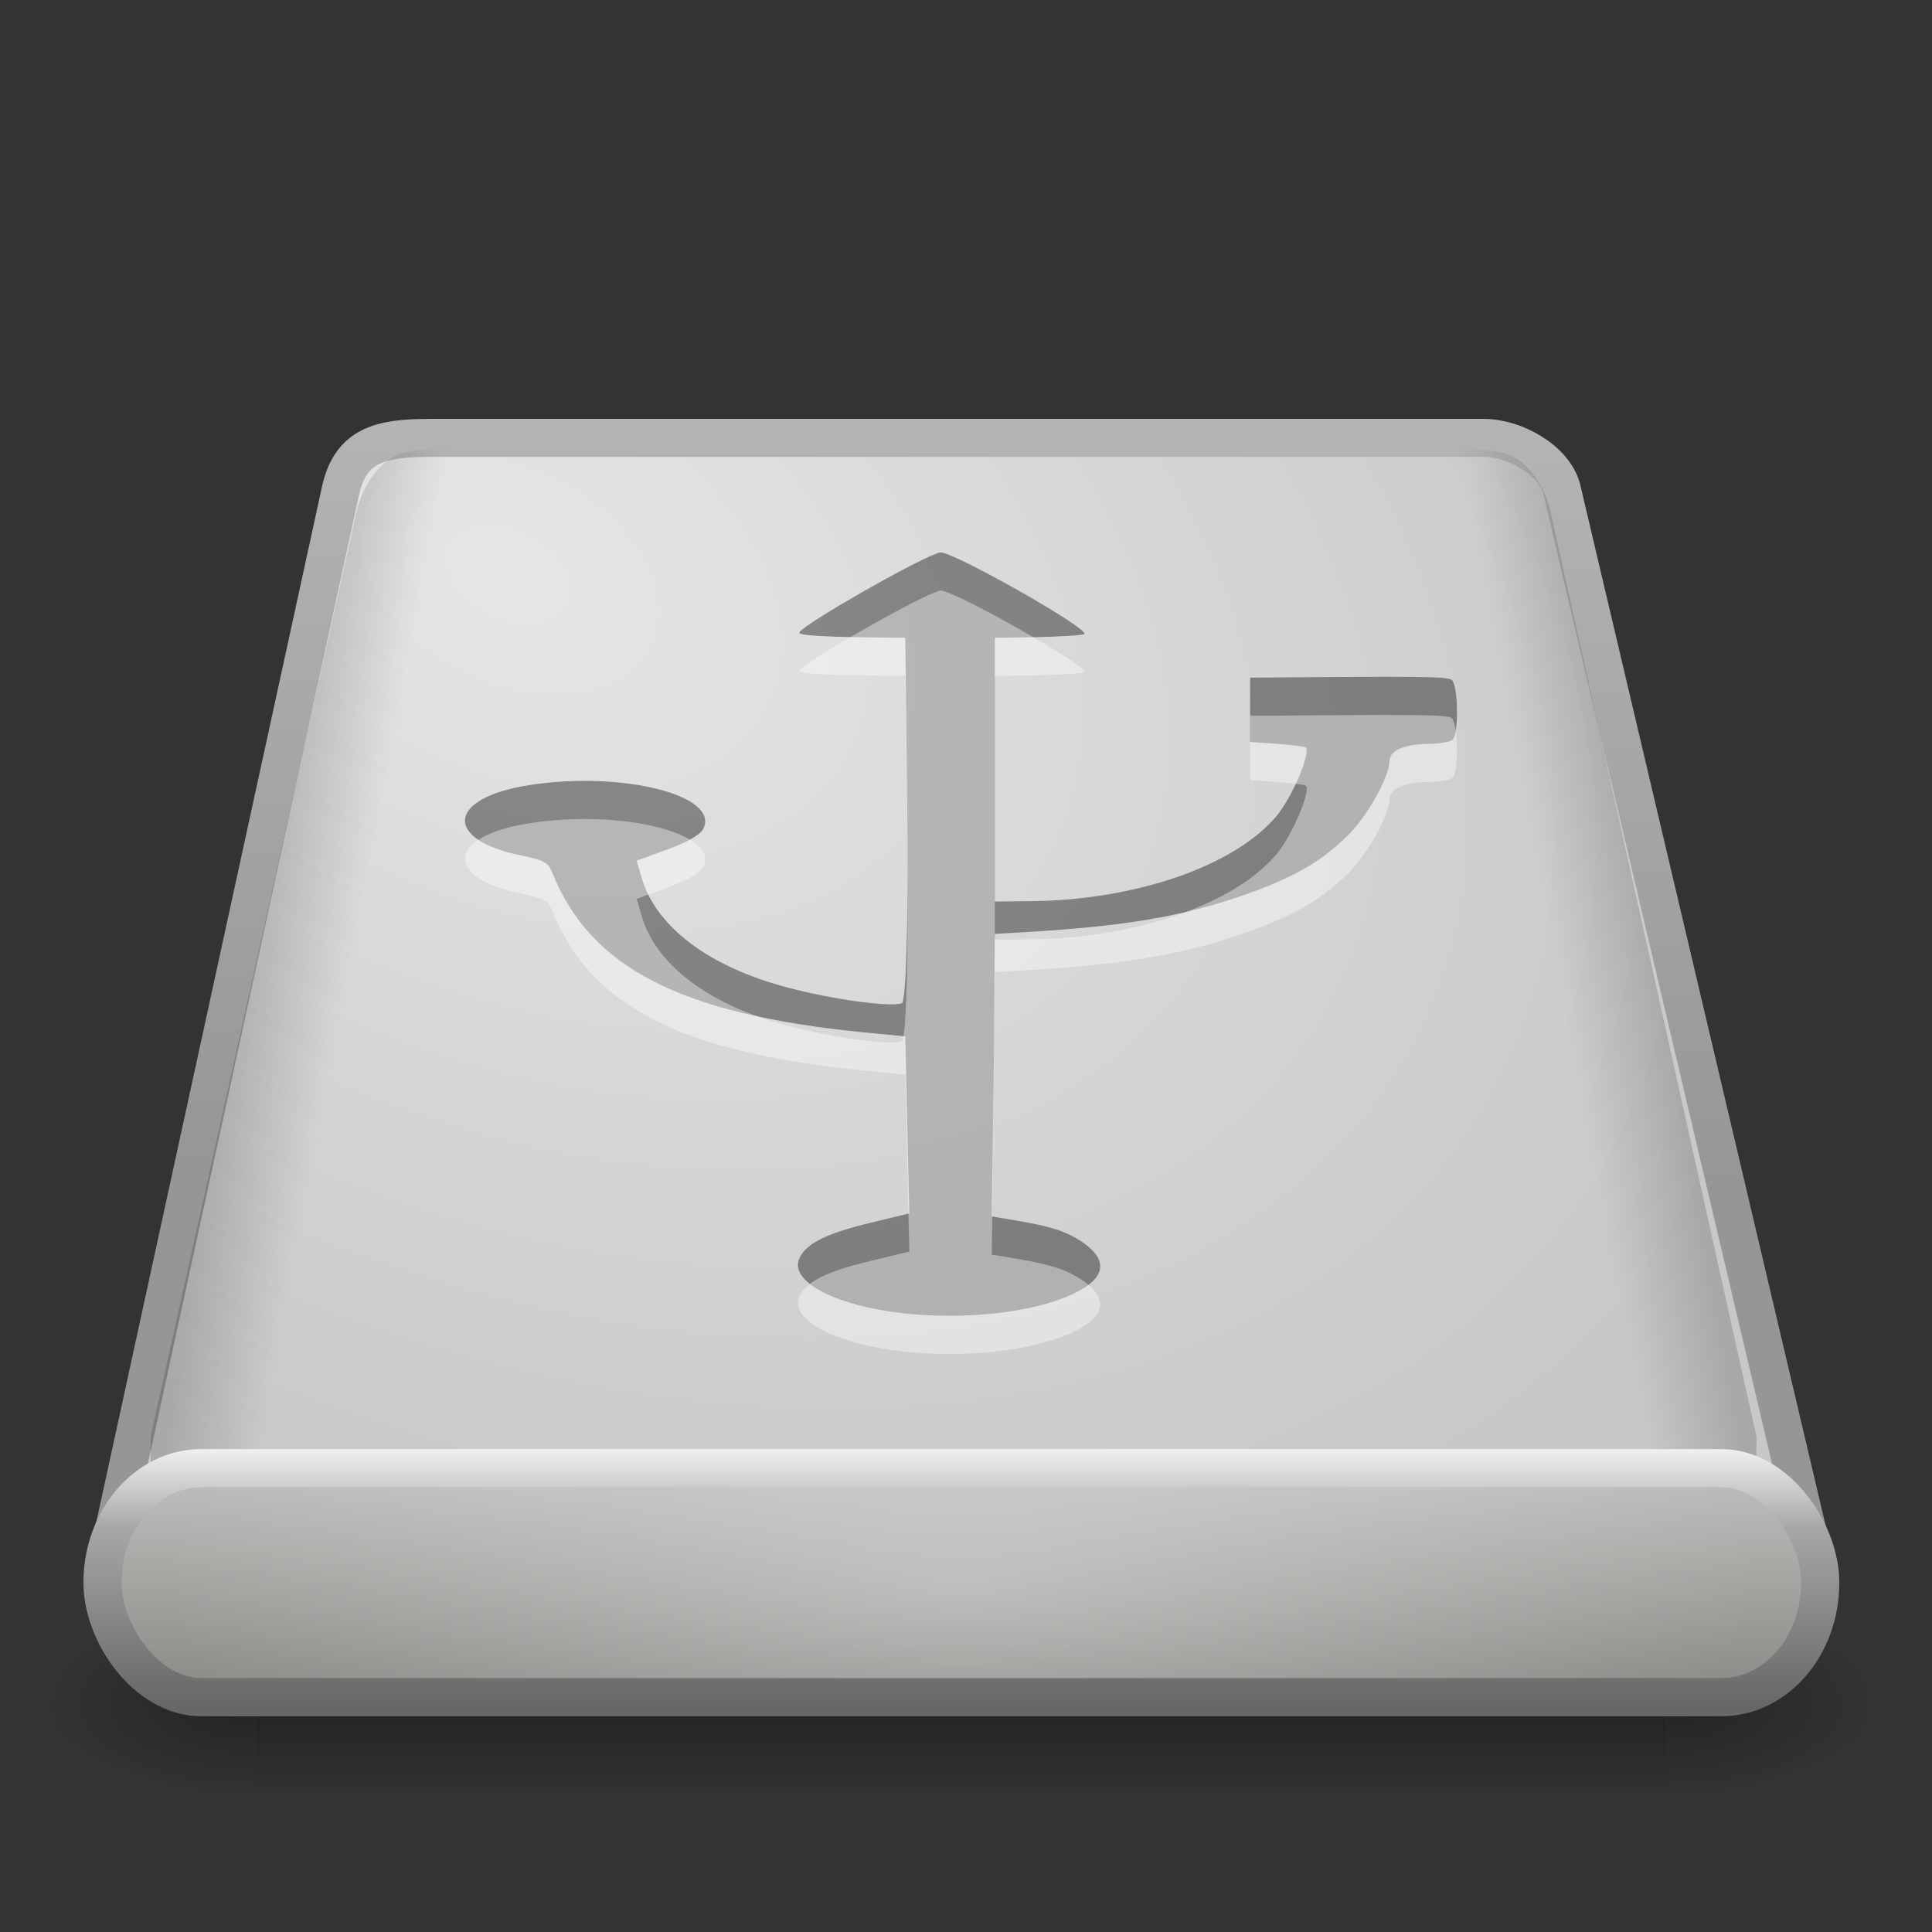 <?xml version="1.0" encoding="UTF-8" standalone="no"?>
<!-- Created with Inkscape (http://www.inkscape.org/) -->

<svg
   xmlns:dc="http://purl.org/dc/elements/1.1/"
   xmlns:cc="http://creativecommons.org/ns#"
   xmlns:rdf="http://www.w3.org/1999/02/22-rdf-syntax-ns#"
   xmlns:svg="http://www.w3.org/2000/svg"
   xmlns="http://www.w3.org/2000/svg"
   xmlns:xlink="http://www.w3.org/1999/xlink"
   xmlns:sodipodi="http://sodipodi.sourceforge.net/DTD/sodipodi-0.dtd"
   xmlns:inkscape="http://www.inkscape.org/namespaces/inkscape"
   width="128"
   height="128"
   id="svg26392"
   version="1.1"
   inkscape:version="0.48.5 r10040"
   sodipodi:docname="drive-harddisk-ieee1394.svg">
  <rect width="100%" height="100%" fill="#333333" stroke="none"/>
  <defs
     id="defs26394">
    <filter
       color-interpolation-filters="sRGB"
       inkscape:collect="always"
       id="filter10207">
      <feGaussianBlur
         inkscape:collect="always"
         stdDeviation="0.022"
         id="feGaussianBlur10209" />
    </filter>
    <filter
       color-interpolation-filters="sRGB"
       inkscape:collect="always"
       id="filter5190">
      <feGaussianBlur
         inkscape:collect="always"
         stdDeviation="0.11"
         id="feGaussianBlur5192" />
    </filter>
    <filter
       color-interpolation-filters="sRGB"
       inkscape:collect="always"
       id="filter7497">
      <feGaussianBlur
         inkscape:collect="always"
         stdDeviation="0.037"
         id="feGaussianBlur7499" />
    </filter>
    <linearGradient
       inkscape:collect="always"
       xlink:href="#linearGradient4827"
       id="linearGradient7553"
       gradientUnits="userSpaceOnUse"
       spreadMethod="reflect"
       x1="64.492"
       y1="83.274"
       x2="64.492"
       y2="83.705" />
    <linearGradient
       id="linearGradient4827">
      <stop
         id="stop4829"
         offset="0"
         style="stop-color:#a5acb2;stop-opacity:1" />
      <stop
         style="stop-color:#bdc1c7;stop-opacity:1"
         offset="0.643"
         id="stop4831" />
      <stop
         id="stop4833"
         offset="0.88"
         style="stop-color:#33373c;stop-opacity:1;" />
      <stop
         id="stop4835"
         offset="1"
         style="stop-color:#000000;stop-opacity:1;" />
    </linearGradient>
    <linearGradient
       gradientTransform="matrix(0.198,0,0,0.053,-33.507,68.753)"
       gradientUnits="userSpaceOnUse"
       xlink:href="#linearGradient5048-9"
       id="linearGradient3456"
       y2="609.505"
       x2="302.857"
       y1="366.648"
       x1="302.857" />
    <radialGradient
       gradientTransform="matrix(0.117,0,0,0.053,15.826,68.753)"
       gradientUnits="userSpaceOnUse"
       xlink:href="#linearGradient5060-4"
       id="radialGradient3453"
       fy="486.648"
       fx="605.714"
       r="117.143"
       cy="486.648"
       cx="605.714" />
    <radialGradient
       gradientTransform="matrix(-0.117,0,0,0.053,60.576,68.753)"
       gradientUnits="userSpaceOnUse"
       xlink:href="#linearGradient5060-4"
       id="radialGradient3450"
       fy="486.648"
       fx="605.714"
       r="117.143"
       cy="486.648"
       cx="605.714" />
    <linearGradient
       gradientTransform="matrix(2.598,0,0,2.598,-24.159,-18.166)"
       gradientUnits="userSpaceOnUse"
       xlink:href="#linearGradient3484-0"
       id="linearGradient3447"
       y2="10"
       x2="18.073"
       y1="29.797"
       x1="17.814" />
    <radialGradient
       gradientTransform="matrix(3.577,1.812,-1.216,2.402,-24.287,-23.203)"
       gradientUnits="userSpaceOnUse"
       xlink:href="#linearGradient7056-3"
       id="radialGradient3445"
       fy="8.49"
       fx="11.734"
       r="23.048"
       cy="8.49"
       cx="11.734" />
    <linearGradient
       gradientTransform="matrix(1.443,-0.036,0.054,2.145,73.474,-66.723)"
       gradientUnits="userSpaceOnUse"
       xlink:href="#linearGradient7406"
       id="linearGradient3442"
       y2="50.292"
       x2="-54.885"
       y1="48.915"
       x1="-59.202" />
    <linearGradient
       gradientTransform="matrix(-1.443,-0.036,-0.054,2.145,1.904,-66.723)"
       gradientUnits="userSpaceOnUse"
       xlink:href="#linearGradient7406-4"
       id="linearGradient3439"
       y2="50.292"
       x2="-54.885"
       y1="48.915"
       x1="-59.202" />
    <linearGradient
       spreadMethod="reflect"
       gradientTransform="matrix(2.462,0,0,2.833,-20.874,-34.747)"
       gradientUnits="userSpaceOnUse"
       xlink:href="#linearGradient3385-9"
       id="linearGradient3436"
       y2="46.001"
       x2="18.094"
       y1="39.789"
       x1="18.094" />
    <linearGradient
       gradientTransform="matrix(2.056,0,0,2.384,154.863,-79.042)"
       gradientUnits="userSpaceOnUse"
       xlink:href="#linearGradient4234-7"
       id="linearGradient3434"
       y2="74.808"
       x2="-56.731"
       y1="66.838"
       x1="-56.731" />
    <radialGradient
       gradientTransform="matrix(2.598,-2.7677972e-8,7.2267042e-8,0.928,-24.159,48.093)"
       gradientUnits="userSpaceOnUse"
       xlink:href="#linearGradient6310-8-8-4"
       id="radialGradient3431"
       fy="42"
       fx="24"
       r="21"
       cy="42"
       cx="24" />
    <linearGradient
       gradientTransform="matrix(2.287,0,0,2.776,-16.699,-21.423)"
       gradientUnits="userSpaceOnUse"
       xlink:href="#linearGradient3587-8-5"
       id="linearGradient3337"
       y2="25.51"
       x2="24"
       y1="18.49"
       x1="24" />
    <linearGradient
       id="linearGradient3587-8-5">
      <stop
         offset="0"
         style="stop-color:#000000;stop-opacity:1"
         id="stop3589-2-7" />
      <stop
         offset="1"
         style="stop-color:#363636;stop-opacity:1"
         id="stop3591-3-5" />
    </linearGradient>
    <linearGradient
       gradientTransform="matrix(1.837,-1.447,1.837,1.447,-81.673,17.326)"
       gradientUnits="userSpaceOnUse"
       xlink:href="#linearGradient3587-8-5"
       id="linearGradient3301"
       y2="33.695"
       x2="21.65"
       y1="29.672"
       x1="25.673" />
    <linearGradient
       gradientTransform="matrix(1.837,-1.447,1.837,1.447,-82.311,16.981)"
       gradientUnits="userSpaceOnUse"
       xlink:href="#linearGradient3587-8-5"
       id="linearGradient3304"
       y2="29.758"
       x2="21.691"
       y1="25.708"
       x1="25.741" />
    <linearGradient
       gradientUnits="userSpaceOnUse"
       xlink:href="#linearGradient3587-8-5"
       id="linearGradient3250"
       y2="33"
       x2="24"
       y1="31"
       x1="24"
       gradientTransform="matrix(2.598,0,0,2.598,-24.159,-15.567)" />
    <linearGradient
       gradientUnits="userSpaceOnUse"
       xlink:href="#linearGradient3587-8-5"
       id="linearGradient3339"
       y2="29.035"
       x2="24"
       y1="27"
       x1="24"
       gradientTransform="matrix(2.598,0,0,2.598,-24.159,-15.567)" />
    <linearGradient
       gradientUnits="userSpaceOnUse"
       xlink:href="#linearGradient3587-8-5"
       id="linearGradient3310"
       y2="18.987"
       x2="31"
       y1="12.499"
       x1="31"
       gradientTransform="matrix(2.598,0,0,2.598,-24.159,-15.567)" />
    <linearGradient
       id="linearGradient5048-9">
      <stop
         offset="0"
         style="stop-color:#000000;stop-opacity:0"
         id="stop5050-4" />
      <stop
         offset="0.5"
         style="stop-color:#000000;stop-opacity:1"
         id="stop5056-1" />
      <stop
         offset="1"
         style="stop-color:#000000;stop-opacity:0"
         id="stop5052-4" />
    </linearGradient>
    <linearGradient
       id="linearGradient5060-4">
      <stop
         offset="0"
         style="stop-color:#000000;stop-opacity:1"
         id="stop5062-0" />
      <stop
         offset="1"
         style="stop-color:#000000;stop-opacity:0"
         id="stop5064-4" />
    </linearGradient>
    <linearGradient
       id="linearGradient7056-3">
      <stop
         offset="0"
         style="stop-color:#e6e6e6;stop-opacity:1"
         id="stop7064-7" />
      <stop
         offset="1"
         style="stop-color:#c8c8c8;stop-opacity:1"
         id="stop7060-8" />
    </linearGradient>
    <linearGradient
       id="linearGradient3484-0">
      <stop
         offset="0"
         style="stop-color:#969696;stop-opacity:1"
         id="stop3486-9" />
      <stop
         offset="1"
         style="stop-color:#b4b4b4;stop-opacity:1"
         id="stop3488-3" />
    </linearGradient>
    <linearGradient
       id="linearGradient7406">
      <stop
         offset="0"
         style="stop-color:#000000;stop-opacity:0.402"
         id="stop7408" />
      <stop
         offset="1"
         style="stop-color:#000000;stop-opacity:0"
         id="stop7410" />
    </linearGradient>
    <linearGradient
       id="linearGradient7406-4">
      <stop
         offset="0"
         style="stop-color:#000000;stop-opacity:0.402"
         id="stop7408-1" />
      <stop
         offset="1"
         style="stop-color:#000000;stop-opacity:0"
         id="stop7410-5" />
    </linearGradient>
    <linearGradient
       id="linearGradient4234-7">
      <stop
         offset="0"
         style="stop-color:#bcbcba;stop-opacity:1"
         id="stop4236-2" />
      <stop
         offset="1"
         style="stop-color:#787a75;stop-opacity:1"
         id="stop4238-0-5" />
    </linearGradient>
    <linearGradient
       id="linearGradient3385-9">
      <stop
         offset="0"
         style="stop-color:#f0f0f0;stop-opacity:1"
         id="stop3387-0" />
      <stop
         offset="0.309"
         style="stop-color:#a7a7a7;stop-opacity:1"
         id="stop3389-2" />
      <stop
         offset="1"
         style="stop-color:#666666;stop-opacity:1"
         id="stop3391-4" />
    </linearGradient>
    <linearGradient
       id="linearGradient6310-8-8-4">
      <stop
         offset="0"
         style="stop-color:#ffffff;stop-opacity:1"
         id="stop6312-6-0-4" />
      <stop
         offset="1"
         style="stop-color:#ffffff;stop-opacity:0"
         id="stop6314-6-2-3" />
    </linearGradient>
    <radialGradient
       gradientTransform="matrix(1,-1.0652117e-8,2.7812622e-8,0.357,1.07e-6,24.5)"
       gradientUnits="userSpaceOnUse"
       xlink:href="#linearGradient6310-8-8-4-8"
       id="radialGradient4037"
       fy="42"
       fx="24"
       r="21"
       cy="42"
       cx="24" />
    <linearGradient
       id="linearGradient6310-8-8-4-8">
      <stop
         offset="0"
         style="stop-color:#ffffff;stop-opacity:1"
         id="stop6312-6-0-4-9" />
      <stop
         offset="1"
         style="stop-color:#ffffff;stop-opacity:0"
         id="stop6314-6-2-3-4" />
    </linearGradient>
    <linearGradient
       id="linearGradient3385-9-3">
      <stop
         offset="0"
         style="stop-color:#f0f0f0;stop-opacity:1"
         id="stop3387-0-7" />
      <stop
         offset="0.309"
         style="stop-color:#a7a7a7;stop-opacity:1"
         id="stop3389-2-0" />
      <stop
         offset="1"
         style="stop-color:#666666;stop-opacity:1"
         id="stop3391-4-6" />
    </linearGradient>
    <linearGradient
       spreadMethod="reflect"
       gradientTransform="matrix(0.948,0,0,1.09,1.265,-7.382)"
       gradientUnits="userSpaceOnUse"
       xlink:href="#linearGradient3385-9-3"
       id="linearGradient2984-8"
       y2="46.001"
       x2="18.094"
       y1="39.789"
       x1="18.094" />
    <linearGradient
       id="linearGradient4234-7-0">
      <stop
         offset="0"
         style="stop-color:#bcbcba;stop-opacity:1"
         id="stop4236-2-0" />
      <stop
         offset="1"
         style="stop-color:#787a75;stop-opacity:1"
         id="stop4238-0-5-1" />
    </linearGradient>
    <linearGradient
       gradientTransform="matrix(0.791,0,0,0.918,68.898,-24.429)"
       gradientUnits="userSpaceOnUse"
       xlink:href="#linearGradient4234-7-0"
       id="linearGradient2982-9"
       y2="74.808"
       x2="-56.731"
       y1="66.838"
       x1="-56.731" />
    <linearGradient
       id="linearGradient7406-4-5">
      <stop
         offset="0"
         style="stop-color:#000000;stop-opacity:0.402"
         id="stop7408-1-1" />
      <stop
         offset="1"
         style="stop-color:#000000;stop-opacity:0"
         id="stop7410-5-5" />
    </linearGradient>
    <linearGradient
       gradientTransform="matrix(-0.555,-0.014,-0.021,0.826,10.031,-19.688)"
       gradientUnits="userSpaceOnUse"
       xlink:href="#linearGradient7406-4-5"
       id="linearGradient3056"
       y2="50.292"
       x2="-54.885"
       y1="48.915"
       x1="-59.202" />
    <linearGradient
       id="linearGradient7406-5">
      <stop
         offset="0"
         style="stop-color:#000000;stop-opacity:0.402"
         id="stop7408-7" />
      <stop
         offset="1"
         style="stop-color:#000000;stop-opacity:0"
         id="stop7410-52" />
    </linearGradient>
    <linearGradient
       gradientTransform="matrix(0.555,-0.014,0.021,0.826,37.575,-19.688)"
       gradientUnits="userSpaceOnUse"
       xlink:href="#linearGradient7406-5"
       id="linearGradient2990"
       y2="50.292"
       x2="-54.885"
       y1="48.915"
       x1="-59.202" />
    <linearGradient
       id="linearGradient3484-05">
      <stop
         offset="0"
         style="stop-color:#969696;stop-opacity:1"
         id="stop3486-2" />
      <stop
         offset="1"
         style="stop-color:#b4b4b4;stop-opacity:1"
         id="stop3488-0" />
    </linearGradient>
    <linearGradient
       gradientTransform="translate(0,-1)"
       gradientUnits="userSpaceOnUse"
       xlink:href="#linearGradient3484-05"
       id="linearGradient2929-4"
       y2="10"
       x2="18.073"
       y1="29.797"
       x1="17.814" />
    <linearGradient
       id="linearGradient7056-0">
      <stop
         offset="0"
         style="stop-color:#e6e6e6;stop-opacity:1"
         id="stop7064-5" />
      <stop
         offset="1"
         style="stop-color:#c8c8c8;stop-opacity:1"
         id="stop7060-9" />
    </linearGradient>
    <radialGradient
       gradientTransform="matrix(1.377,0.697,-0.468,0.924,-0.049,-2.939)"
       gradientUnits="userSpaceOnUse"
       xlink:href="#linearGradient7056-0"
       id="radialGradient2927-8"
       fy="8.49"
       fx="11.734"
       r="23.048"
       cy="8.49"
       cx="11.734" />
    <radialGradient
       gradientTransform="matrix(-0.045,0,0,0.021,32.611,32.451)"
       gradientUnits="userSpaceOnUse"
       xlink:href="#linearGradient5060-1"
       id="radialGradient2936-0"
       fy="486.648"
       fx="605.714"
       r="117.143"
       cy="486.648"
       cx="605.714" />
    <linearGradient
       id="linearGradient5060-1">
      <stop
         offset="0"
         style="stop-color:#000000;stop-opacity:1"
         id="stop5062-7" />
      <stop
         offset="1"
         style="stop-color:#000000;stop-opacity:0"
         id="stop5064-7" />
    </linearGradient>
    <radialGradient
       gradientTransform="matrix(0.045,0,0,0.021,15.389,32.451)"
       gradientUnits="userSpaceOnUse"
       xlink:href="#linearGradient5060-1"
       id="radialGradient2939-1"
       fy="486.648"
       fx="605.714"
       r="117.143"
       cy="486.648"
       cx="605.714" />
    <linearGradient
       id="linearGradient5048-1">
      <stop
         offset="0"
         style="stop-color:#000000;stop-opacity:0"
         id="stop5050-9" />
      <stop
         offset="0.5"
         style="stop-color:#000000;stop-opacity:1"
         id="stop5056-9" />
      <stop
         offset="1"
         style="stop-color:#000000;stop-opacity:0"
         id="stop5052-7" />
    </linearGradient>
    <linearGradient
       gradientTransform="matrix(0.076,0,0,0.021,-3.597,32.451)"
       gradientUnits="userSpaceOnUse"
       xlink:href="#linearGradient5048-1"
       id="linearGradient3209"
       y2="609.505"
       x2="302.857"
       y1="366.648"
       x1="302.857" />
  </defs>
  <sodipodi:namedview
     id="base"
     pagecolor="#ffffff"
     bordercolor="#666666"
     borderopacity="1.0"
     inkscape:pageopacity="0.0"
     inkscape:pageshadow="2"
     inkscape:zoom="2.0000001"
     inkscape:cx="60.675688"
     inkscape:cy="58.436849"
     inkscape:current-layer="layer1-6"
     showgrid="true"
     inkscape:document-units="px"
     inkscape:grid-bbox="true"
     inkscape:window-width="817"
     inkscape:window-height="785"
     inkscape:window-x="774"
     inkscape:window-y="47"
     inkscape:window-maximized="0"
     showguides="true"
     inkscape:guide-bbox="true"
     inkscape:snap-grids="false"
     inkscape:snap-to-guides="false"
     inkscape:showpageshadow="false">
    <inkscape:grid
       type="xygrid"
       id="grid3056"
       empspacing="4"
       visible="true"
       enabled="true"
       snapvisiblegridlinesonly="true"
       spacingx="8px"
       spacingy="8px" />
  </sodipodi:namedview>
  <g
     id="layer1"
     inkscape:label="Layer 1"
     inkscape:groupmode="layer"
     transform="translate(0,64)">
    <g
       id="layer1-6"
       transform="translate(26,-47)">
      <g
         id="layer1-10"
         transform="matrix(2.528,0,0,2.528,-23,-12)">
        <g
           id="layer1-1">
          <rect
             style="opacity:0.3;fill:url(#linearGradient3209);fill-opacity:1;fill-rule:nonzero;stroke:none;stroke-width:0.5;marker:none;visibility:visible;display:inline;overflow:visible"
             id="rect2723"
             y="40"
             x="5.565"
             height="5"
             width="36.869" />
          <path
             style="opacity:0.3;fill:url(#radialGradient2939-1);fill-opacity:1;fill-rule:nonzero;stroke:none;stroke-width:0.5;marker:none;visibility:visible;display:inline;overflow:visible"
             id="path2725"
             d="m 42.417,40 c 0,0 0,5 0,5 C 44.726,45.009 48,43.88 48,42.5 48,41.12 45.423,40 42.417,40 z"
             inkscape:connector-curvature="0" />
          <path
             style="opacity:0.3;fill:url(#radialGradient2936-0);fill-opacity:1;fill-rule:nonzero;stroke:none;stroke-width:1;marker:none;visibility:visible;display:inline;overflow:visible"
             id="path2727"
             d="m 5.583,40 c 0,0 0,5 0,5 C 3.274,45.009 0,43.88 0,42.5 0,41.12 2.577,40 5.583,40 z"
             inkscape:connector-curvature="0" />
          <path
             style="fill:url(#radialGradient2927-8);fill-opacity:1;fill-rule:nonzero;stroke:url(#linearGradient2929-4);stroke-width:0.996;stroke-linecap:round;stroke-linejoin:round;stroke-miterlimit:4;stroke-opacity:1;stroke-dasharray:none;stroke-dashoffset:0;marker:none;visibility:visible;display:inline;overflow:visible;enable-background:accumulate"
             id="path6345"
             d="M 46.5,39.5 39.74,10.828 c -0.193,-0.734 -1.201,-1.33 -2.049,-1.33 l -27.617,0 c -1.303,0 -2.049,0.199 -2.324,1.33 L 1.5,39.5"
             inkscape:connector-curvature="0" />
          <path
             style="opacity:0.4;fill:url(#linearGradient2990);fill-opacity:1;fill-rule:nonzero;stroke:none;stroke-width:0.494;marker:none;visibility:visible;display:inline;overflow:visible;enable-background:accumulate"
             id="path6434"
             d="M 9.75,9.836 C 8.511,9.867 8.169,11.376 8.169,11.376 L 2.758,35.678 c 0.032,1.643 -0.129,1.7 0.243,2.117 0.003,0.009 -0.002,0.022 7.866e-4,0.031 0.299,0.981 0.949,1.664 1.702,1.645 L 32.628,38.769 c 1.004,-0.025 1.774,-1.271 1.736,-2.795 -0.013,-0.496 -0.122,-0.94 -0.283,-1.337 l 0.236,-0.506 c -4.3e-4,-0.017 -10e-4,-0.031 -0.022,-0.031 L 27.381,10.923 c -1e-6,0 -0.358,-1.523 -1.615,-1.491 -1.234,0.031 -14.801,0.373 -16.016,0.403 z"
             inkscape:connector-curvature="0" />
          <path
             style="opacity:0.4;fill:url(#linearGradient3056);fill-opacity:1;fill-rule:nonzero;stroke:none;stroke-width:0.494;marker:none;visibility:visible;display:inline;overflow:visible;enable-background:accumulate"
             id="path6434-5"
             d="m 37.856,9.836 c 1.239,0.031 1.58,1.54 1.58,1.54 l 5.411,24.302 c -0.032,1.643 0.129,1.7 -0.243,2.117 -0.003,0.009 0.002,0.022 -7.87e-4,0.031 -0.299,0.981 -0.949,1.664 -1.702,1.645 l -27.924,-0.703 c -1.004,-0.025 -1.774,-1.271 -1.736,-2.795 0.013,-0.496 0.122,-0.94 0.283,-1.337 l -0.236,-0.506 c 4.3e-4,-0.017 0.001,-0.031 0.022,-0.031 L 20.225,10.923 c 1e-6,0 0.358,-1.523 1.615,-1.491 1.234,0.031 14.801,0.373 16.016,0.403 z"
             inkscape:connector-curvature="0" />
          <rect
             style="fill:url(#linearGradient2982-9);fill-opacity:1;fill-rule:nonzero;stroke:url(#linearGradient2984-8);stroke-width:1;stroke-linecap:round;stroke-linejoin:round;stroke-miterlimit:4;stroke-opacity:1;stroke-dasharray:none;stroke-dashoffset:0;marker:none;visibility:visible;display:inline;overflow:visible;enable-background:accumulate"
             id="rect2526"
             y="36.5"
             x="1.5"
             ry="3"
             rx="2.587"
             height="6"
             width="45.017" />
          <rect
             style="opacity:0.3;fill:url(#radialGradient4037);fill-opacity:1;stroke:none"
             id="rect6300-3"
             y="37"
             x="3"
             height="5"
             width="42" />
        </g>
        <path
           style="opacity:0.4;fill:#000000;fill-opacity:1;stroke:none;display:inline"
           id="path3218"
           d="m 23.446,12.5 c -0.004,8.88e-4 -0.022,0.008 -0.027,0.009 -0.005,0.001 -0.022,0.007 -0.027,0.009 -0.011,0.004 -0.041,0.013 -0.053,0.018 -0.698,0.266 -3.359,1.787 -3.573,2.05 -0.003,0.004 0.002,0.014 0,0.018 -2.98e-4,0.002 -1.27e-4,0.007 0,0.009 9.25e-4,7.99e-4 -0.001,0.008 0,0.009 0.003,0.002 0.023,0.007 0.027,0.009 0.005,0.002 0.021,0.007 0.027,0.009 0.171,0.039 0.677,0.069 1.386,0.08 l 1.333,0.018 0.053,4.753 c 0.029,2.733 -0.033,4.665 -0.133,4.815 -8.23e-4,7.45e-4 8.29e-4,0.008 0,0.009 -0.009,0.003 -0.042,0.006 -0.053,0.009 -0.004,6.82e-4 -0.023,0.008 -0.027,0.009 -0.004,5.88e-4 -0.022,-5.41e-4 -0.027,0 -0.005,4.95e-4 -0.022,-4.49e-4 -0.027,0 -0.01,8.06e-4 -0.043,0.008 -0.053,0.009 -0.005,2.67e-4 -0.021,-2.24e-4 -0.027,0 -0.622,0.02 -2.132,-0.229 -3.173,-0.548 -1.855,-0.569 -3.084,-1.562 -3.44,-2.757 l -0.133,-0.459 0.8,-0.292 c 0.483,-0.173 0.853,-0.38 0.933,-0.521 0.502,-0.887 -2.103,-1.553 -4.559,-1.166 -2.139,0.336 -2.258,1.422 -0.187,1.847 0.237,0.049 0.42,0.091 0.533,0.141 0.008,0.004 0.019,0.014 0.027,0.018 0.007,0.004 0.02,0.014 0.027,0.018 0.01,0.006 0.044,0.02 0.053,0.027 0.077,0.058 0.118,0.134 0.16,0.239 0.998,2.495 3.359,3.711 8.159,4.188 l 1.093,0.106 0.053,2.324 0.053,2.315 -0.987,0.239 c -1.17,0.278 -1.716,0.544 -1.893,0.937 -0.252,0.557 0.748,1.151 2.373,1.396 1.585,0.239 3.45,0.086 4.586,-0.371 1.068,-0.429 1.211,-0.947 0.427,-1.467 -0.397,-0.264 -0.807,-0.397 -1.706,-0.548 l -0.64,-0.106 0.053,-3.702 0.027,-3.702 1.173,-0.071 c 2.465,-0.161 3.934,-0.431 5.546,-1.016 1.162,-0.422 1.865,-0.833 2.533,-1.493 0.521,-0.515 1.092,-1.546 1.093,-1.961 4.67e-4,-0.142 0.123,-0.259 0.32,-0.336 0.184,-0.068 0.436,-0.106 0.747,-0.106 0.055,0 0.133,-0.005 0.187,-0.009 0.038,-0.003 0.098,-0.013 0.133,-0.018 0.096,-0.015 0.191,-0.038 0.24,-0.062 0.009,-0.005 0.021,-0.012 0.027,-0.018 0.169,-0.166 0.146,-1.424 -0.027,-1.573 -0.003,-0.002 -0.024,-0.007 -0.027,-0.009 -0.003,-9.32e-4 -0.024,-0.008 -0.027,-0.009 -0.007,-0.002 -0.019,-0.007 -0.027,-0.009 -0.017,-0.003 -0.058,-0.006 -0.08,-0.009 -0.012,-0.001 -0.04,-0.007 -0.053,-0.009 -0.331,-0.03 -1.079,-0.037 -2.506,-0.027 l -2.56,0.018 0,0.848 0,0.839 0.667,0.044 c 0.301,0.02 0.596,0.058 0.72,0.08 0.004,7.89e-4 0.023,-7.63e-4 0.027,0 0.006,0.002 0.023,0.007 0.027,0.009 0.001,7.73e-4 -0.001,0.008 0,0.009 0.001,0.001 0.026,0.007 0.027,0.009 0.109,0.175 -0.371,1.303 -0.773,1.785 -1.096,1.31 -3.672,2.204 -6.426,2.235 l -0.96,0.009 0,-3.455 0,-3.455 1.093,-0.018 c 0.54,-0.01 1.066,-0.043 1.227,-0.071 0.007,-0.001 0.022,-0.007 0.027,-0.009 5.01e-4,-5.59e-4 -3.85e-4,-0.008 0,-0.009 1.75e-4,-0.003 0.002,-0.014 0,-0.018 -0.142,-0.259 -3.126,-1.955 -3.706,-2.103 -0.005,-0.001 -0.022,-0.008 -0.027,-0.009 -0.002,-2.24e-4 -0.025,1.61e-4 -0.027,0 -0.002,1.54e-4 -0.025,-2.13e-4 -0.027,0 z"
           inkscape:connector-curvature="0" />
        <path
           style="opacity:0.4;fill:#ffffff;fill-opacity:1;stroke:none;display:inline"
           id="path3218-9"
           d="m 23.446,13.5 c -0.004,8.88e-4 -0.022,0.008 -0.027,0.009 -0.005,0.001 -0.022,0.007 -0.027,0.009 -0.011,0.004 -0.041,0.013 -0.053,0.018 -0.698,0.266 -3.359,1.787 -3.573,2.05 -0.003,0.004 0.002,0.014 0,0.018 -2.98e-4,0.002 -1.27e-4,0.007 0,0.009 9.25e-4,7.99e-4 -0.001,0.008 0,0.009 0.003,0.002 0.023,0.007 0.027,0.009 0.005,0.002 0.021,0.007 0.027,0.009 0.171,0.039 0.677,0.069 1.386,0.08 l 1.333,0.018 0.053,4.753 c 0.029,2.733 -0.033,4.665 -0.133,4.815 -8.23e-4,7.45e-4 8.29e-4,0.008 0,0.009 -0.009,0.003 -0.042,0.006 -0.053,0.009 -0.004,6.82e-4 -0.023,0.008 -0.027,0.009 -0.004,5.88e-4 -0.022,-5.41e-4 -0.027,0 -0.005,4.95e-4 -0.022,-4.49e-4 -0.027,0 -0.01,8.06e-4 -0.043,0.008 -0.053,0.009 -0.005,2.67e-4 -0.021,-2.24e-4 -0.027,0 -0.622,0.02 -2.132,-0.229 -3.173,-0.548 -1.855,-0.569 -3.084,-1.562 -3.44,-2.757 l -0.133,-0.459 0.8,-0.292 c 0.483,-0.173 0.853,-0.38 0.933,-0.521 0.502,-0.887 -2.103,-1.553 -4.559,-1.166 -2.139,0.336 -2.258,1.422 -0.187,1.847 0.237,0.049 0.42,0.091 0.533,0.141 0.008,0.004 0.019,0.014 0.027,0.018 0.007,0.004 0.02,0.014 0.027,0.018 0.01,0.006 0.044,0.02 0.053,0.027 0.077,0.058 0.118,0.134 0.16,0.239 0.998,2.495 3.359,3.711 8.159,4.188 l 1.093,0.106 0.053,2.324 0.053,2.315 -0.987,0.239 c -1.17,0.278 -1.716,0.544 -1.893,0.937 -0.252,0.557 0.748,1.151 2.373,1.396 1.585,0.239 3.45,0.086 4.586,-0.371 1.068,-0.429 1.211,-0.947 0.427,-1.467 -0.397,-0.264 -0.807,-0.397 -1.706,-0.548 l -0.64,-0.106 0.053,-3.702 0.027,-3.702 1.173,-0.071 c 2.465,-0.161 3.934,-0.431 5.546,-1.016 1.162,-0.422 1.865,-0.833 2.533,-1.493 0.521,-0.515 1.092,-1.546 1.093,-1.961 4.67e-4,-0.142 0.123,-0.259 0.32,-0.336 0.184,-0.068 0.436,-0.106 0.747,-0.106 0.055,0 0.133,-0.005 0.187,-0.009 0.038,-0.003 0.098,-0.013 0.133,-0.018 0.096,-0.015 0.191,-0.038 0.24,-0.062 0.009,-0.005 0.021,-0.012 0.027,-0.018 0.169,-0.166 0.146,-1.424 -0.027,-1.573 -0.003,-0.002 -0.024,-0.007 -0.027,-0.009 -0.003,-9.32e-4 -0.024,-0.008 -0.027,-0.009 -0.007,-0.002 -0.019,-0.007 -0.027,-0.009 -0.017,-0.003 -0.058,-0.006 -0.08,-0.009 -0.012,-0.001 -0.04,-0.007 -0.053,-0.009 -0.331,-0.03 -1.079,-0.037 -2.506,-0.027 l -2.56,0.018 0,0.848 0,0.839 0.667,0.044 c 0.301,0.02 0.596,0.058 0.72,0.08 0.004,7.89e-4 0.023,-7.63e-4 0.027,0 0.006,0.002 0.023,0.007 0.027,0.009 0.001,7.73e-4 -0.001,0.008 0,0.009 0.001,0.001 0.026,0.007 0.027,0.009 0.109,0.175 -0.371,1.303 -0.773,1.785 -1.096,1.31 -3.672,2.204 -6.426,2.235 l -0.96,0.009 0,-3.455 0,-3.455 1.093,-0.018 c 0.54,-0.01 1.066,-0.043 1.227,-0.071 0.007,-0.001 0.022,-0.007 0.027,-0.009 5.01e-4,-5.59e-4 -3.85e-4,-0.008 0,-0.009 1.75e-4,-0.003 0.002,-0.014 0,-0.018 -0.142,-0.259 -3.126,-1.955 -3.706,-2.103 -0.005,-0.001 -0.022,-0.008 -0.027,-0.009 -0.002,-2.24e-4 -0.025,1.61e-4 -0.027,0 -0.002,1.54e-4 -0.025,-2.13e-4 -0.027,0 z"
           inkscape:connector-curvature="0" />
      </g>
    </g>
  </g>
</svg>
